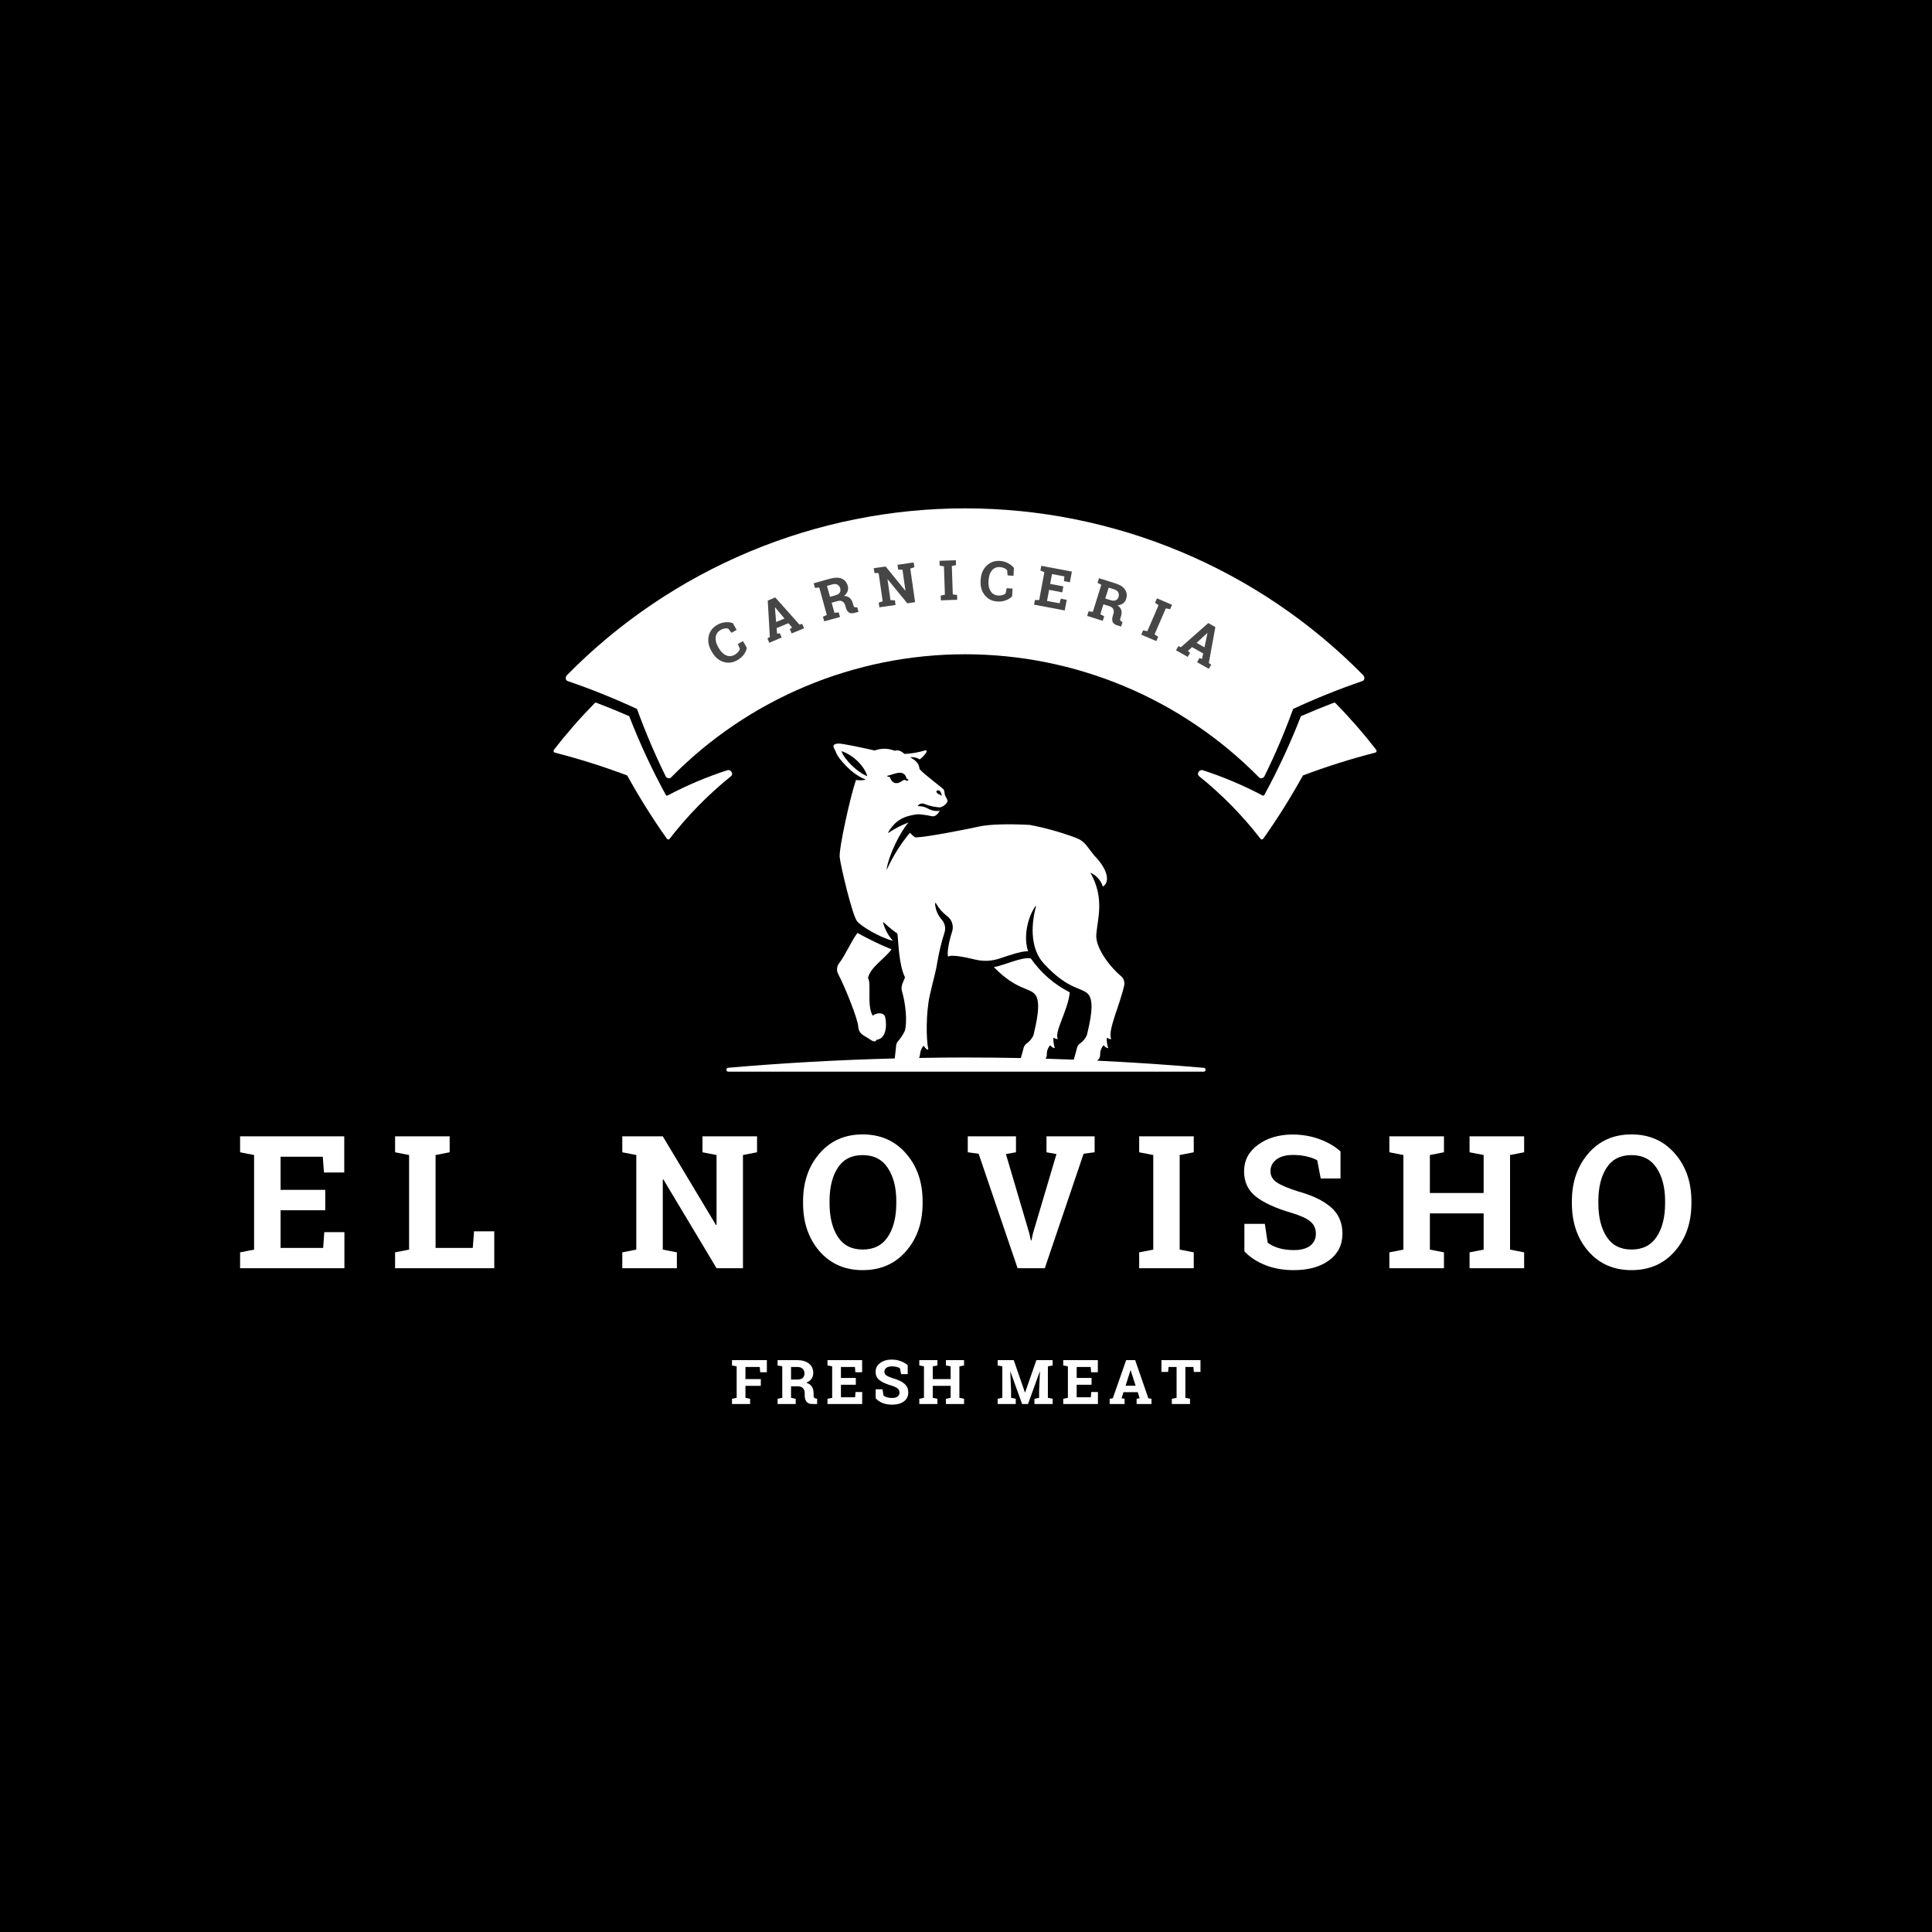 <svg xmlns="http://www.w3.org/2000/svg" xmlns:xlink="http://www.w3.org/1999/xlink" width="500" zoomAndPan="magnify" viewBox="0 0 375 375" height="500" preserveAspectRatio="xMidYMid meet" version="1.0"><defs><g/><clipPath id="f9b8f0ee30"><path d="M 107.445 98.57 L 267.195 98.57 L 267.195 163 L 107.445 163 Z M 107.445 98.57 " clip-rule="nonzero"/></clipPath><clipPath id="369cff9d57"><path d="M 141 144.301 L 234 144.301 L 234 208.051 L 141 208.051 Z M 141 144.301 " clip-rule="nonzero"/></clipPath></defs><rect x="-37.5" width="450" fill="#ffffff" y="-37.5" height="450" fill-opacity="1"/><rect x="-37.5" width="450" fill="#ffffff" y="-37.5" height="450" fill-opacity="1"/><rect x="-37.5" width="450" fill="#000000" y="-37.5" height="450" fill-opacity="1"/><g clip-path="url(#f9b8f0ee30)"><path fill="#ffffff" d="M 141.227 149.484 C 137.199 150.789 133.312 152.43 129.57 154.41 C 129.508 154.441 129.445 154.441 129.379 154.418 C 129.309 154.395 129.258 154.348 129.223 154.281 C 126.551 149.375 124.199 144.32 122.172 139.113 C 122.148 139.047 122.105 139 122.043 138.973 C 119.973 138.066 117.871 137.207 115.734 136.395 C 115.617 136.352 115.516 136.379 115.434 136.473 C 112.621 139.332 109.988 142.344 107.535 145.516 C 107.457 145.613 107.43 145.723 107.453 145.844 C 107.477 145.957 107.547 146.035 107.66 146.074 C 112.434 147.301 117.125 148.781 121.738 150.516 C 124.078 154.746 126.641 158.836 129.43 162.785 C 129.496 162.875 129.586 162.926 129.695 162.938 C 129.797 162.957 129.879 162.93 129.941 162.848 C 133.457 158.305 137.453 154.23 141.93 150.629 C 142.039 150.523 142.098 150.398 142.109 150.246 C 142.125 150.098 142.086 149.961 141.992 149.84 C 141.922 149.703 141.812 149.598 141.668 149.531 C 141.527 149.469 141.379 149.449 141.227 149.484 Z M 267.109 145.516 C 264.652 142.348 262.02 139.332 259.207 136.469 C 259.121 136.379 259.023 136.352 258.906 136.395 C 256.77 137.207 254.664 138.066 252.598 138.973 C 252.531 139 252.488 139.047 252.465 139.113 C 250.438 144.32 248.09 149.375 245.418 154.281 C 245.383 154.348 245.328 154.395 245.258 154.418 C 245.195 154.441 245.129 154.441 245.066 154.41 C 241.324 152.43 237.441 150.789 233.414 149.484 C 233.258 149.449 233.109 149.465 232.969 149.531 C 232.824 149.594 232.715 149.699 232.645 149.836 C 232.551 149.957 232.512 150.094 232.523 150.242 C 232.535 150.395 232.598 150.52 232.707 150.625 C 237.184 154.227 241.18 158.301 244.695 162.848 C 244.762 162.926 244.844 162.953 244.941 162.934 C 245.051 162.922 245.141 162.871 245.207 162.781 C 247.996 158.832 250.562 154.742 252.902 150.512 C 257.512 148.777 262.203 147.297 266.977 146.07 C 267.09 146.031 267.16 145.953 267.184 145.84 C 267.211 145.719 267.184 145.613 267.109 145.516 Z M 244.945 151.043 C 245.176 150.988 245.344 150.855 245.445 150.645 C 247.531 146.398 249.383 142.055 250.996 137.605 C 255.375 135.566 259.848 133.77 264.418 132.203 C 264.664 132.125 264.797 131.961 264.816 131.703 C 264.84 131.434 264.754 131.203 264.559 131.016 C 263.301 129.738 262.016 128.496 260.695 127.281 C 259.379 126.07 258.031 124.891 256.652 123.742 C 255.277 122.598 253.871 121.488 252.438 120.41 C 251.008 119.336 249.551 118.297 248.066 117.293 C 246.582 116.289 245.074 115.32 243.543 114.391 C 242.012 113.461 240.457 112.57 238.883 111.719 C 237.305 110.867 235.711 110.055 234.094 109.281 C 232.477 108.508 230.844 107.777 229.191 107.086 C 227.539 106.395 225.871 105.742 224.184 105.133 C 222.5 104.523 220.801 103.957 219.09 103.43 C 217.375 102.906 215.648 102.426 213.914 101.984 C 212.176 101.547 210.43 101.148 208.672 100.797 C 206.918 100.441 205.152 100.133 203.383 99.867 C 201.609 99.602 199.832 99.383 198.051 99.203 C 196.266 99.027 194.48 98.895 192.691 98.805 C 190.902 98.715 189.109 98.672 187.32 98.672 C 185.527 98.672 183.738 98.715 181.949 98.805 C 180.16 98.895 178.371 99.027 176.59 99.203 C 174.809 99.383 173.031 99.602 171.258 99.867 C 169.484 100.133 167.723 100.441 165.965 100.797 C 164.207 101.148 162.461 101.547 160.727 101.984 C 158.988 102.426 157.262 102.906 155.551 103.43 C 153.836 103.957 152.141 104.523 150.453 105.133 C 148.77 105.742 147.102 106.395 145.449 107.086 C 143.797 107.777 142.16 108.508 140.547 109.281 C 138.93 110.055 137.332 110.867 135.758 111.719 C 134.18 112.57 132.629 113.461 131.098 114.391 C 129.566 115.32 128.059 116.289 126.574 117.293 C 125.09 118.297 123.633 119.336 122.199 120.41 C 120.766 121.488 119.363 122.598 117.984 123.742 C 116.609 124.891 115.262 126.07 113.941 127.281 C 112.625 128.496 111.336 129.738 110.078 131.016 C 109.883 131.203 109.797 131.434 109.82 131.707 C 109.844 131.965 109.973 132.129 110.219 132.207 C 114.789 133.77 119.262 135.57 123.641 137.609 C 125.258 142.055 127.105 146.402 129.191 150.648 C 129.293 150.859 129.461 150.992 129.691 151.047 C 129.906 151.105 130.094 151.059 130.254 150.898 C 131.184 149.953 132.133 149.035 133.109 148.137 C 134.082 147.242 135.078 146.371 136.094 145.523 C 137.109 144.676 138.148 143.855 139.207 143.059 C 140.266 142.266 141.34 141.496 142.438 140.754 C 143.535 140.012 144.648 139.297 145.777 138.609 C 146.91 137.922 148.059 137.266 149.223 136.637 C 150.387 136.004 151.566 135.406 152.762 134.832 C 153.953 134.262 155.16 133.723 156.383 133.211 C 157.602 132.699 158.836 132.219 160.082 131.766 C 161.324 131.316 162.582 130.898 163.848 130.512 C 165.113 130.121 166.387 129.766 167.668 129.441 C 168.953 129.117 170.242 128.824 171.539 128.562 C 172.84 128.301 174.141 128.074 175.449 127.875 C 176.762 127.68 178.074 127.516 179.391 127.387 C 180.707 127.254 182.027 127.156 183.348 127.09 C 184.672 127.023 185.996 126.992 187.316 126.992 C 188.641 126.992 189.965 127.023 191.285 127.09 C 192.609 127.156 193.93 127.254 195.246 127.387 C 196.562 127.516 197.875 127.68 199.184 127.875 C 200.496 128.074 201.797 128.301 203.094 128.562 C 204.395 128.824 205.684 129.117 206.969 129.441 C 208.25 129.766 209.523 130.121 210.789 130.512 C 212.055 130.898 213.312 131.316 214.555 131.766 C 215.801 132.219 217.031 132.699 218.254 133.211 C 219.477 133.723 220.684 134.262 221.875 134.832 C 223.07 135.406 224.25 136.004 225.414 136.637 C 226.578 137.266 227.727 137.922 228.855 138.609 C 229.988 139.297 231.102 140.012 232.199 140.754 C 233.293 141.496 234.371 142.266 235.43 143.059 C 236.488 143.855 237.523 144.676 238.543 145.523 C 239.559 146.371 240.555 147.242 241.527 148.137 C 242.504 149.035 243.453 149.953 244.383 150.898 C 244.543 151.055 244.73 151.105 244.945 151.043 Z M 244.945 151.043 " fill-opacity="1" fill-rule="evenodd"/></g><g clip-path="url(#369cff9d57)"><path fill="#ffffff" d="M 233.648 207.262 C 226.801 206.664 219.883 206.207 212.938 205.875 C 213.332 205.602 213.535 205.223 213.543 204.742 C 213.52 204.031 213.738 203.41 214.211 202.875 C 214.41 203.16 214.684 203.352 215.02 203.453 C 215.039 203.457 215.059 203.453 215.074 203.438 C 215.09 203.422 215.094 203.402 215.086 203.379 C 214.891 202.777 214.801 202.16 214.816 201.527 C 214.816 201.492 214.832 201.469 214.863 201.453 C 214.895 201.438 214.926 201.441 214.949 201.465 C 215.152 201.605 215.375 201.688 215.621 201.707 C 215.641 201.711 215.66 201.703 215.672 201.684 C 215.684 201.668 215.684 201.648 215.676 201.629 C 214.934 200.129 217.414 194.926 218.203 191.273 C 218.273 190.934 218.254 190.602 218.141 190.273 C 218.027 189.945 217.84 189.668 217.57 189.445 C 215.328 187.57 212.605 183.926 212.789 181.391 C 212.996 178.48 214.484 174.391 211.641 169.379 C 212.219 169.637 212.723 170.004 213.145 170.477 C 213.566 170.949 213.875 171.488 214.07 172.09 C 215.441 171.227 215.148 168.859 212.348 166.004 L 210.918 164.145 C 210.375 163.441 209.688 162.938 208.855 162.633 C 205.926 161.531 202.922 160.688 199.848 160.109 C 195.621 159.887 191.906 160.008 190.102 160.418 C 188.301 160.824 179.535 162.59 177.613 162.531 C 177.242 162.273 176.914 161.977 176.621 161.637 C 174.824 163.789 173.344 166.137 172.184 168.684 C 172.172 168.707 172.156 168.715 172.133 168.707 C 172.109 168.699 172.098 168.684 172.102 168.66 C 172.574 165.793 174.789 161.367 176.348 159.645 C 174.98 160.152 173.688 160.816 172.477 161.637 C 172.453 161.652 172.426 161.652 172.402 161.629 C 172.379 161.609 172.379 161.582 172.395 161.559 C 174 158.797 176.059 158.316 178.109 158.047 C 179.016 158.09 179.91 158.211 180.793 158.414 C 181.145 158.5 181.453 158.426 181.73 158.195 C 182.016 157.977 182.234 157.703 182.391 157.379 C 181.594 157.488 180.848 157.348 180.145 156.957 C 179.551 156.625 178.91 156.465 178.227 156.469 C 178.195 156.477 178.172 156.465 178.156 156.438 C 178.145 156.41 178.148 156.387 178.168 156.363 C 178.328 156.172 178.531 156.047 178.777 155.992 C 179.023 155.934 179.262 155.961 179.492 156.066 C 180.453 156.445 181.445 156.664 182.477 156.715 C 183.094 156.547 183.566 156.188 183.891 155.637 C 184.047 155.289 183.453 154.578 183.379 154.188 C 183.352 153.887 183.297 153.594 183.211 153.301 C 183.102 153.039 179.266 150.25 178.484 149.27 C 178.391 148.492 178.145 147.82 176.762 147.051 C 176.742 147.039 176.738 147.023 176.742 147.004 C 176.746 146.984 176.758 146.973 176.781 146.973 C 177.406 146.926 177.984 147.066 178.516 147.402 C 179.043 147.008 179.484 146.535 179.84 145.98 C 179.891 145.895 179.887 145.809 179.828 145.727 C 179.766 145.648 179.684 145.621 179.586 145.648 C 178.281 146.039 176.945 146.273 175.582 146.344 C 174.875 145.777 174.508 145.52 173.648 145.715 C 172.359 145.219 171.066 145.203 169.766 145.672 C 168.25 145.309 163.363 144.266 162.715 144.324 C 162.062 144.379 161.879 144.492 161.781 144.77 C 161.688 145.043 162.113 145.535 162.371 146.273 C 162.621 146.992 165.215 150.281 167.891 151.234 C 167.922 151.246 167.938 151.27 167.938 151.305 C 167.934 151.34 167.918 151.359 167.887 151.367 C 167.305 151.473 166.727 151.48 166.145 151.391 C 165.074 154.469 162.801 164.699 162.984 166.406 C 163.172 168.113 165.48 177.898 166.41 178.891 C 167.34 179.879 170.594 181.883 173.32 182.613 C 172.41 181.594 171.777 180.43 171.414 179.113 C 171.402 179.078 171.414 179.051 171.445 179.031 C 171.48 179.012 171.508 179.016 171.535 179.043 C 172.363 179.832 173.25 180.559 174.191 181.211 C 174.387 182.766 174.449 187.312 175.664 189.707 L 175.176 190.887 C 174.957 191.414 174.93 191.949 175.098 192.492 C 175.742 194.637 176.156 198.301 175.617 200.098 C 175.277 200.828 174.84 201.496 174.305 202.102 C 174.09 202.344 173.973 202.625 173.941 202.945 C 173.871 203.727 173.754 204.766 173.676 205.441 C 162.828 205.723 152 206.324 141.348 207.254 C 141.242 207.258 141.152 207.301 141.082 207.379 C 141.012 207.457 140.98 207.547 140.984 207.652 C 140.988 207.754 141.031 207.844 141.105 207.914 C 141.184 207.984 141.273 208.02 141.379 208.012 L 233.613 208.012 C 233.719 208.02 233.809 207.984 233.887 207.914 C 233.965 207.844 234.004 207.754 234.012 207.648 C 234.016 207.547 233.98 207.453 233.91 207.375 C 233.84 207.301 233.75 207.258 233.645 207.254 Z M 181.867 153.461 C 182.305 153.254 182.664 153.637 182.797 154.398 C 182.797 154.414 182.793 154.426 182.777 154.434 C 182.766 154.441 182.75 154.438 182.738 154.426 C 182.523 154.285 182.293 154.168 182.055 154.07 C 181.852 153.941 181.605 153.586 181.867 153.461 Z M 172.211 150.578 C 172.84 150.492 173.973 149.934 174.785 149.992 C 175.086 150.012 175.344 150.121 175.559 150.332 C 175.777 150.539 175.898 150.793 175.922 151.094 C 176.336 151.258 176.363 151.414 176.258 151.504 C 176.156 151.594 175.738 151.504 175.598 151.34 C 174.965 151.508 174.715 152.066 173.871 152.004 C 173.027 151.945 172.715 150.812 172.715 150.812 C 172.527 150.812 172.355 150.766 172.195 150.672 C 172.172 150.66 172.164 150.641 172.168 150.617 C 172.176 150.594 172.188 150.582 172.215 150.578 Z M 163.355 145.883 C 163.348 145.863 163.352 145.848 163.367 145.832 C 163.383 145.816 163.398 145.812 163.418 145.82 C 165.598 146.551 167.828 148.734 168.336 150.668 C 166.352 149.848 163.945 147.465 163.355 145.883 Z M 210.953 200.949 C 210.648 201.617 210.191 202.16 209.586 202.574 C 209.309 202.781 209.125 203.055 209.047 203.395 C 208.887 204.055 208.621 204.973 208.445 205.566 C 208.438 205.602 208.438 205.641 208.438 205.68 C 206.609 205.609 204.781 205.547 202.949 205.492 C 203.102 205.266 203.18 205.016 203.184 204.742 C 203.16 204.031 203.379 203.406 203.848 202.875 C 204.039 203.145 204.293 203.332 204.609 203.43 C 204.641 203.441 204.668 203.434 204.691 203.41 C 204.715 203.387 204.723 203.359 204.711 203.328 C 204.527 202.738 204.445 202.133 204.461 201.52 C 204.461 201.484 204.473 201.461 204.504 201.445 C 204.531 201.43 204.559 201.434 204.586 201.453 C 204.773 201.59 204.984 201.668 205.215 201.695 C 205.246 201.699 205.27 201.691 205.289 201.664 C 205.309 201.637 205.312 201.609 205.297 201.582 C 204.645 200.215 207.32 196.059 207.641 192.613 C 204.578 191.039 202.055 188.844 200.074 186.027 C 198.359 185.688 194.957 187.355 192.906 187.723 C 197.367 192.258 199.824 191.652 200.938 193.055 C 202.105 194.523 201.191 198.398 200.594 200.945 C 200.289 201.613 199.832 202.152 199.23 202.57 C 198.949 202.777 198.766 203.051 198.684 203.391 C 198.543 203.988 198.312 204.781 198.141 205.367 C 194.594 205.297 191.047 205.262 187.504 205.258 C 184.465 205.258 181.422 205.285 178.379 205.344 C 178.473 205.176 178.531 204.996 178.559 204.809 C 178.594 204.191 178.785 203.625 179.133 203.113 C 179.172 203.066 179.219 203.043 179.281 203.047 C 179.34 203.055 179.387 203.082 179.414 203.137 C 179.562 203.402 179.77 203.605 180.043 203.738 C 180.078 203.758 180.109 203.754 180.141 203.73 C 180.172 203.707 180.184 203.676 180.176 203.637 C 179.758 201.746 179.711 196.547 180.477 193.168 C 181.266 189.688 181.641 188.711 181.996 186.43 C 182.309 184.602 182.75 182.809 183.316 181.043 C 183.461 180.613 183.488 180.176 183.402 179.73 C 183.312 179.289 183.125 178.895 182.828 178.551 C 182.012 177.637 181.566 176.57 181.492 175.352 C 181.492 175.305 181.512 175.277 181.555 175.266 C 181.598 175.254 181.629 175.266 181.652 175.305 C 182.203 176.281 182.922 177.113 183.812 177.797 C 184.047 177.965 184.246 178.164 184.414 178.395 C 184.586 178.629 184.715 178.879 184.801 179.152 C 184.891 179.422 184.938 179.703 184.938 179.988 C 184.938 180.273 184.895 180.555 184.805 180.824 C 184.168 182.75 183.793 184.926 184.016 185.688 C 184.562 185.238 187.176 185.734 189.25 186.242 C 190.852 186.637 192.438 186.57 194.004 186.051 C 195.996 185.387 198.266 184.598 199.555 184.637 C 198.656 182.078 199.328 178.262 200.992 175.867 C 201.012 175.84 201.031 175.836 201.059 175.848 C 201.086 175.859 201.094 175.883 201.086 175.91 C 199.977 180.086 200.152 184.375 202.625 187.051 C 207.492 192.324 210.125 191.586 211.293 193.059 C 212.461 194.531 211.582 198.344 210.953 200.949 Z M 173.047 184.27 C 170.777 183.34 168.574 182.273 166.434 181.078 C 165.156 182.781 164.176 185.258 162.867 186.973 C 162.641 187.266 162.508 187.594 162.473 187.961 C 162.438 188.328 162.5 188.68 162.668 189.008 C 164.207 191.969 166.496 197.855 166.578 199.203 C 166.672 200.75 167.734 200.98 168.473 201.492 C 169.207 202.008 169.891 202.465 170.145 201.816 C 172.477 201.57 172.031 197.742 171.711 197.156 C 171.395 196.566 170.219 196.484 169.398 197.145 C 168.199 195.211 169.184 190.82 168.48 189.844 C 168.887 187.77 171.734 186.074 173.047 184.27 Z M 173.047 184.27 " fill-opacity="1" fill-rule="evenodd"/></g><g fill="#ffffff" fill-opacity="1"><g transform="translate(45.616, 246.158)"><g><path d="M 17.516 -11.25 L 8.844 -11.25 L 8.844 -3.938 L 17.109 -3.938 L 17.328 -7 L 21.234 -7 L 21.234 0 L 0.984 0 L 0.984 -3.078 L 3.703 -3.609 L 3.703 -21.969 L 0.984 -22.5 L 0.984 -25.594 L 21.203 -25.594 L 21.203 -18.578 L 17.266 -18.578 L 17.031 -21.641 L 8.844 -21.641 L 8.844 -15.203 L 17.516 -15.203 Z M 17.516 -11.25 "/></g></g></g><g fill="#ffffff" fill-opacity="1"><g transform="translate(75.701, 246.158)"><g><path d="M 0.984 0 L 0.984 -3.078 L 3.703 -3.609 L 3.703 -21.969 L 0.984 -22.5 L 0.984 -25.594 L 11.578 -25.594 L 11.578 -22.5 L 8.844 -21.969 L 8.844 -3.938 L 16.062 -3.938 L 16.312 -7.156 L 20.234 -7.156 L 20.234 0 Z M 0.984 0 "/></g></g></g><g fill="#ffffff" fill-opacity="1"><g transform="translate(103.886, 246.158)"><g/></g></g><g fill="#ffffff" fill-opacity="1"><g transform="translate(119.802, 246.158)"><g><path d="M 27.141 -25.594 L 27.141 -22.5 L 24.406 -21.969 L 24.406 0 L 19.281 0 L 8.953 -17.234 L 8.844 -17.203 L 8.844 -3.609 L 11.578 -3.078 L 11.578 0 L 0.984 0 L 0.984 -3.078 L 3.703 -3.609 L 3.703 -21.969 L 0.984 -22.5 L 0.984 -25.594 L 8.844 -25.594 L 19.172 -8.375 L 19.281 -8.391 L 19.281 -21.969 L 16.547 -22.5 L 16.547 -25.594 Z M 27.141 -25.594 "/></g></g></g><g fill="#ffffff" fill-opacity="1"><g transform="translate(154.703, 246.158)"><g><path d="M 24.375 -12.609 C 24.375 -8.859 23.301 -5.754 21.156 -3.297 C 19.02 -0.848 16.219 0.375 12.75 0.375 C 9.289 0.375 6.492 -0.848 4.359 -3.297 C 2.234 -5.754 1.172 -8.859 1.172 -12.609 L 1.172 -12.984 C 1.172 -16.711 2.234 -19.805 4.359 -22.266 C 6.484 -24.734 9.273 -25.969 12.734 -25.969 C 16.203 -25.969 19.008 -24.734 21.156 -22.266 C 23.301 -19.805 24.375 -16.711 24.375 -12.984 Z M 19.266 -13.031 C 19.266 -15.676 18.711 -17.82 17.609 -19.469 C 16.516 -21.125 14.891 -21.953 12.734 -21.953 C 10.578 -21.953 8.969 -21.129 7.906 -19.484 C 6.844 -17.848 6.312 -15.695 6.312 -13.031 L 6.312 -12.609 C 6.312 -9.91 6.848 -7.738 7.922 -6.094 C 8.992 -4.445 10.602 -3.625 12.75 -3.625 C 14.914 -3.625 16.539 -4.445 17.625 -6.094 C 18.719 -7.738 19.266 -9.91 19.266 -12.609 Z M 19.266 -13.031 "/></g></g></g><g fill="#ffffff" fill-opacity="1"><g transform="translate(187.248, 246.158)"><g><path d="M 9.953 -22.5 L 8 -22.156 L 12.531 -6.797 L 12.844 -5.391 L 12.953 -5.391 L 13.25 -6.766 L 17.812 -22.156 L 15.875 -22.5 L 15.875 -25.594 L 25.219 -25.594 L 25.219 -22.5 L 23.078 -22.219 L 15.547 0 L 10.266 0 L 2.703 -22.219 L 0.594 -22.5 L 0.594 -25.594 L 9.953 -25.594 Z M 9.953 -22.5 "/></g></g></g><g fill="#ffffff" fill-opacity="1"><g transform="translate(220.145, 246.158)"><g><path d="M 0.969 -22.5 L 0.969 -25.594 L 11.562 -25.594 L 11.562 -22.5 L 8.828 -21.969 L 8.828 -3.609 L 11.562 -3.078 L 11.562 0 L 0.969 0 L 0.969 -3.078 L 3.703 -3.609 L 3.703 -21.969 Z M 0.969 -22.5 "/></g></g></g><g fill="#ffffff" fill-opacity="1"><g transform="translate(239.77, 246.158)"><g><path d="M 20.422 -17.422 L 16.578 -17.422 L 15.906 -20.938 C 15.457 -21.219 14.805 -21.461 13.953 -21.672 C 13.098 -21.879 12.191 -21.984 11.234 -21.984 C 9.828 -21.984 8.738 -21.688 7.969 -21.094 C 7.207 -20.508 6.828 -19.75 6.828 -18.812 C 6.828 -17.945 7.227 -17.234 8.031 -16.672 C 8.832 -16.117 10.219 -15.531 12.188 -14.906 C 15.008 -14.125 17.148 -13.086 18.609 -11.797 C 20.066 -10.504 20.797 -8.812 20.797 -6.719 C 20.797 -4.52 19.926 -2.785 18.188 -1.516 C 16.457 -0.254 14.176 0.375 11.344 0.375 C 9.312 0.375 7.477 0.051 5.844 -0.594 C 4.207 -1.238 2.848 -2.129 1.766 -3.266 L 1.766 -8.609 L 5.734 -8.609 L 6.281 -4.969 C 6.789 -4.551 7.488 -4.203 8.375 -3.922 C 9.258 -3.648 10.25 -3.516 11.344 -3.516 C 12.75 -3.516 13.816 -3.801 14.547 -4.375 C 15.273 -4.945 15.641 -5.719 15.641 -6.688 C 15.641 -7.664 15.289 -8.453 14.594 -9.047 C 13.895 -9.648 12.676 -10.211 10.938 -10.734 C 7.895 -11.617 5.594 -12.664 4.031 -13.875 C 2.477 -15.082 1.703 -16.734 1.703 -18.828 C 1.703 -20.898 2.582 -22.594 4.344 -23.906 C 6.102 -25.227 8.312 -25.91 10.969 -25.953 C 12.938 -25.953 14.727 -25.648 16.344 -25.047 C 17.969 -24.453 19.328 -23.656 20.422 -22.656 Z M 20.422 -17.422 "/></g></g></g><g fill="#ffffff" fill-opacity="1"><g transform="translate(268.694, 246.158)"><g><path d="M 0.984 -22.5 L 0.984 -25.594 L 11.578 -25.594 L 11.578 -22.5 L 8.844 -21.969 L 8.844 -14.594 L 19.281 -14.594 L 19.281 -21.969 L 16.547 -22.5 L 16.547 -25.594 L 27.141 -25.594 L 27.141 -22.5 L 24.406 -21.969 L 24.406 -3.609 L 27.141 -3.078 L 27.141 0 L 16.547 0 L 16.547 -3.078 L 19.281 -3.609 L 19.281 -10.641 L 8.844 -10.641 L 8.844 -3.609 L 11.578 -3.078 L 11.578 0 L 0.984 0 L 0.984 -3.078 L 3.703 -3.609 L 3.703 -21.969 Z M 0.984 -22.5 "/></g></g></g><g fill="#ffffff" fill-opacity="1"><g transform="translate(303.929, 246.158)"><g><path d="M 24.375 -12.609 C 24.375 -8.859 23.301 -5.754 21.156 -3.297 C 19.02 -0.848 16.219 0.375 12.75 0.375 C 9.289 0.375 6.492 -0.848 4.359 -3.297 C 2.234 -5.754 1.172 -8.859 1.172 -12.609 L 1.172 -12.984 C 1.172 -16.711 2.234 -19.805 4.359 -22.266 C 6.484 -24.734 9.273 -25.969 12.734 -25.969 C 16.203 -25.969 19.008 -24.734 21.156 -22.266 C 23.301 -19.805 24.375 -16.711 24.375 -12.984 Z M 19.266 -13.031 C 19.266 -15.676 18.711 -17.82 17.609 -19.469 C 16.516 -21.125 14.891 -21.953 12.734 -21.953 C 10.578 -21.953 8.969 -21.129 7.906 -19.484 C 6.844 -17.848 6.312 -15.695 6.312 -13.031 L 6.312 -12.609 C 6.312 -9.91 6.848 -7.738 7.922 -6.094 C 8.992 -4.445 10.602 -3.625 12.75 -3.625 C 14.914 -3.625 16.539 -4.445 17.625 -6.094 C 18.719 -7.738 19.266 -9.91 19.266 -12.609 Z M 19.266 -13.031 "/></g></g></g><g fill="#ffffff" fill-opacity="1"><g transform="translate(141.752, 272.519)"><g><path d="M 0.328 -1.016 L 1.234 -1.203 L 1.234 -7.312 L 0.328 -7.484 L 0.328 -8.516 L 7.094 -8.516 L 7.094 -6.172 L 5.797 -6.172 L 5.719 -7.188 L 2.938 -7.188 L 2.938 -4.844 L 5.922 -4.844 L 5.922 -3.531 L 2.938 -3.531 L 2.938 -1.203 L 3.844 -1.016 L 3.844 0 L 0.328 0 Z M 0.328 -1.016 "/></g></g></g><g fill="#ffffff" fill-opacity="1"><g transform="translate(150.603, 272.519)"><g><path d="M 4.156 -8.516 C 5.113 -8.516 5.867 -8.289 6.422 -7.844 C 6.973 -7.406 7.25 -6.797 7.25 -6.016 C 7.25 -5.586 7.133 -5.211 6.906 -4.891 C 6.676 -4.578 6.336 -4.32 5.891 -4.125 C 6.391 -3.977 6.75 -3.734 6.969 -3.391 C 7.195 -3.047 7.312 -2.617 7.312 -2.109 L 7.312 -1.672 C 7.312 -1.484 7.348 -1.336 7.422 -1.234 C 7.492 -1.141 7.613 -1.082 7.781 -1.062 L 8 -1.031 L 8 0 L 7.109 0 C 6.555 0 6.164 -0.148 5.938 -0.453 C 5.707 -0.754 5.594 -1.141 5.594 -1.609 L 5.594 -2.094 C 5.594 -2.508 5.484 -2.832 5.266 -3.062 C 5.047 -3.301 4.738 -3.426 4.344 -3.438 L 2.938 -3.438 L 2.938 -1.203 L 3.844 -1.016 L 3.844 0 L 0.328 0 L 0.328 -1.016 L 1.234 -1.203 L 1.234 -7.312 L 0.328 -7.484 L 0.328 -8.516 Z M 2.938 -4.75 L 4.125 -4.75 C 4.594 -4.75 4.945 -4.848 5.188 -5.047 C 5.426 -5.254 5.547 -5.551 5.547 -5.938 C 5.547 -6.32 5.426 -6.625 5.188 -6.844 C 4.957 -7.07 4.613 -7.188 4.156 -7.188 L 2.938 -7.188 Z M 2.938 -4.75 "/></g></g></g><g fill="#ffffff" fill-opacity="1"><g transform="translate(160.289, 272.519)"><g><path d="M 5.828 -3.734 L 2.938 -3.734 L 2.938 -1.312 L 5.688 -1.312 L 5.766 -2.328 L 7.062 -2.328 L 7.062 0 L 0.328 0 L 0.328 -1.016 L 1.234 -1.203 L 1.234 -7.312 L 0.328 -7.484 L 0.328 -8.516 L 7.047 -8.516 L 7.047 -6.172 L 5.734 -6.172 L 5.656 -7.188 L 2.938 -7.188 L 2.938 -5.062 L 5.828 -5.062 Z M 5.828 -3.734 "/></g></g></g><g fill="#ffffff" fill-opacity="1"><g transform="translate(169.391, 272.519)"><g><path d="M 6.797 -5.797 L 5.516 -5.797 L 5.281 -6.953 C 5.133 -7.047 4.922 -7.129 4.641 -7.203 C 4.359 -7.273 4.055 -7.312 3.734 -7.312 C 3.266 -7.312 2.898 -7.211 2.641 -7.016 C 2.391 -6.816 2.266 -6.562 2.266 -6.25 C 2.266 -5.969 2.395 -5.734 2.656 -5.547 C 2.926 -5.359 3.391 -5.16 4.047 -4.953 C 4.984 -4.691 5.691 -4.348 6.172 -3.922 C 6.66 -3.492 6.906 -2.93 6.906 -2.234 C 6.906 -1.504 6.617 -0.926 6.047 -0.5 C 5.473 -0.082 4.711 0.125 3.766 0.125 C 3.098 0.125 2.488 0.02 1.938 -0.188 C 1.395 -0.406 0.941 -0.707 0.578 -1.094 L 0.578 -2.859 L 1.906 -2.859 L 2.094 -1.656 C 2.258 -1.508 2.488 -1.391 2.781 -1.297 C 3.07 -1.211 3.398 -1.172 3.766 -1.172 C 4.234 -1.172 4.586 -1.266 4.828 -1.453 C 5.078 -1.641 5.203 -1.895 5.203 -2.219 C 5.203 -2.551 5.082 -2.816 4.844 -3.016 C 4.613 -3.211 4.211 -3.398 3.641 -3.578 C 2.629 -3.867 1.863 -4.211 1.344 -4.609 C 0.82 -5.016 0.562 -5.566 0.562 -6.266 C 0.562 -6.953 0.852 -7.516 1.438 -7.953 C 2.02 -8.391 2.754 -8.613 3.641 -8.625 C 4.297 -8.625 4.891 -8.523 5.422 -8.328 C 5.961 -8.129 6.422 -7.863 6.797 -7.531 Z M 6.797 -5.797 "/></g></g></g><g fill="#ffffff" fill-opacity="1"><g transform="translate(178.108, 272.519)"><g><path d="M 0.328 -7.484 L 0.328 -8.516 L 3.844 -8.516 L 3.844 -7.484 L 2.938 -7.312 L 2.938 -4.844 L 6.406 -4.844 L 6.406 -7.312 L 5.5 -7.484 L 5.5 -8.516 L 9.016 -8.516 L 9.016 -7.484 L 8.109 -7.312 L 8.109 -1.203 L 9.016 -1.016 L 9.016 0 L 5.5 0 L 5.5 -1.016 L 6.406 -1.203 L 6.406 -3.531 L 2.938 -3.531 L 2.938 -1.203 L 3.844 -1.016 L 3.844 0 L 0.328 0 L 0.328 -1.016 L 1.234 -1.203 L 1.234 -7.312 Z M 0.328 -7.484 "/></g></g></g><g fill="#ffffff" fill-opacity="1"><g transform="translate(188.922, 272.519)"><g/></g></g><g fill="#ffffff" fill-opacity="1"><g transform="translate(193.315, 272.519)"><g><path d="M 8.531 -6.297 L 8.5 -6.297 L 6.219 0 L 5.078 0 L 2.812 -6.281 L 2.781 -6.266 L 2.938 -2.531 L 2.938 -1.203 L 3.844 -1.016 L 3.844 0 L 0.328 0 L 0.328 -1.016 L 1.234 -1.203 L 1.234 -7.312 L 0.328 -7.484 L 0.328 -8.516 L 3.453 -8.516 L 5.625 -2.234 L 5.656 -2.234 L 7.844 -8.516 L 11 -8.516 L 11 -7.484 L 10.078 -7.312 L 10.078 -1.203 L 11 -1.016 L 11 0 L 7.469 0 L 7.469 -1.016 L 8.375 -1.203 L 8.375 -2.531 Z M 8.531 -6.297 "/></g></g></g><g fill="#ffffff" fill-opacity="1"><g transform="translate(206.045, 272.519)"><g><path d="M 5.828 -3.734 L 2.938 -3.734 L 2.938 -1.312 L 5.688 -1.312 L 5.766 -2.328 L 7.062 -2.328 L 7.062 0 L 0.328 0 L 0.328 -1.016 L 1.234 -1.203 L 1.234 -7.312 L 0.328 -7.484 L 0.328 -8.516 L 7.047 -8.516 L 7.047 -6.172 L 5.734 -6.172 L 5.656 -7.188 L 2.938 -7.188 L 2.938 -5.062 L 5.828 -5.062 Z M 5.828 -3.734 "/></g></g></g><g fill="#ffffff" fill-opacity="1"><g transform="translate(215.147, 272.519)"><g><path d="M 0.234 -1.016 L 0.844 -1.109 L 3.438 -8.516 L 5.188 -8.516 L 7.75 -1.109 L 8.359 -1.016 L 8.359 0 L 5.469 0 L 5.469 -1.016 L 6.047 -1.125 L 5.688 -2.297 L 2.922 -2.297 L 2.547 -1.125 L 3.141 -1.016 L 3.141 0 L 0.234 0 Z M 3.328 -3.547 L 5.281 -3.547 L 4.312 -6.547 L 4.281 -6.547 Z M 3.328 -3.547 "/></g></g></g><g fill="#ffffff" fill-opacity="1"><g transform="translate(225.202, 272.519)"><g><path d="M 7.812 -8.516 L 7.812 -6.234 L 6.516 -6.234 L 6.438 -7.188 L 4.875 -7.188 L 4.875 -1.203 L 5.781 -1.016 L 5.781 0 L 2.25 0 L 2.25 -1.016 L 3.172 -1.203 L 3.172 -7.188 L 1.609 -7.188 L 1.531 -6.234 L 0.234 -6.234 L 0.234 -8.516 Z M 7.812 -8.516 "/></g></g></g><g fill="#474647" fill-opacity="1"><g transform="translate(139.779, 129.922)"><g><path d="M 3.203 -7.656 L 2.203 -7.094 L 1.578 -7.906 C 1.367 -7.969 1.141 -7.977 0.891 -7.938 C 0.641 -7.906 0.379 -7.812 0.109 -7.656 C -0.461 -7.332 -0.785 -6.867 -0.859 -6.266 C -0.93 -5.66 -0.773 -5.02 -0.391 -4.344 L -0.25 -4.109 C 0.133 -3.43 0.602 -2.969 1.156 -2.719 C 1.707 -2.477 2.266 -2.516 2.828 -2.828 C 3.086 -2.984 3.305 -3.16 3.484 -3.359 C 3.66 -3.555 3.773 -3.758 3.828 -3.969 L 3.438 -4.922 L 4.438 -5.484 L 5.188 -4.172 C 5.094 -3.711 4.891 -3.27 4.578 -2.844 C 4.266 -2.426 3.848 -2.07 3.328 -1.781 C 2.441 -1.27 1.539 -1.16 0.625 -1.453 C -0.289 -1.754 -1.023 -2.391 -1.578 -3.359 L -1.703 -3.578 C -2.254 -4.547 -2.426 -5.504 -2.219 -6.453 C -2.008 -7.398 -1.457 -8.129 -0.562 -8.641 C -0.039 -8.93 0.477 -9.098 1 -9.141 C 1.52 -9.18 2.004 -9.129 2.453 -8.984 Z M 3.203 -7.656 "/></g></g></g><g fill="#474647" fill-opacity="1"><g transform="translate(149.113, 124.837)"><g><path d="M -0.156 -0.922 L 0.312 -1.219 L -0.094 -8.266 L 1.359 -8.875 L 6.062 -3.609 L 6.594 -3.734 L 6.953 -2.891 L 4.547 -1.891 L 4.188 -2.734 L 4.641 -3.031 L 3.922 -3.875 L 1.625 -2.922 L 1.734 -1.828 L 2.25 -1.938 L 2.609 -1.094 L 0.203 -0.078 Z M 1.531 -4.109 L 3.156 -4.781 L 1.328 -6.953 L 1.297 -6.938 Z M 1.531 -4.109 "/></g></g></g><g fill="#474647" fill-opacity="1"><g transform="translate(159.702, 120.679)"><g><path d="M 1.547 -8.391 C 2.391 -8.617 3.102 -8.609 3.688 -8.359 C 4.27 -8.109 4.656 -7.645 4.844 -6.969 C 4.945 -6.602 4.938 -6.254 4.812 -5.922 C 4.688 -5.586 4.457 -5.281 4.125 -5 C 4.594 -4.988 4.961 -4.859 5.234 -4.609 C 5.516 -4.367 5.711 -4.031 5.828 -3.594 L 5.938 -3.203 C 5.977 -3.047 6.039 -2.93 6.125 -2.859 C 6.219 -2.797 6.348 -2.773 6.516 -2.797 L 6.688 -2.812 L 6.938 -1.922 L 6.172 -1.719 C 5.691 -1.582 5.316 -1.613 5.047 -1.812 C 4.773 -2.02 4.582 -2.332 4.469 -2.75 L 4.359 -3.172 C 4.254 -3.523 4.078 -3.773 3.828 -3.922 C 3.586 -4.078 3.289 -4.113 2.938 -4.031 L 1.719 -3.688 L 2.266 -1.734 L 3.094 -1.812 L 3.344 -0.922 L 0.281 -0.078 L 0.031 -0.969 L 0.781 -1.328 L -0.688 -6.641 L -1.516 -6.562 L -1.766 -7.469 L -0.984 -7.688 Z M 1.406 -4.828 L 2.438 -5.125 C 2.852 -5.238 3.133 -5.41 3.281 -5.641 C 3.438 -5.867 3.473 -6.148 3.391 -6.484 C 3.297 -6.805 3.117 -7.039 2.859 -7.188 C 2.598 -7.344 2.266 -7.363 1.859 -7.25 L 0.812 -6.953 Z M 1.406 -4.828 "/></g></g></g><g fill="#474647" fill-opacity="1"><g transform="translate(170.388, 117.927)"><g><path d="M 6.953 -8.75 L 7.094 -7.828 L 6.297 -7.562 L 7.234 -1.047 L 5.719 -0.828 L 1.906 -5.484 L 1.875 -5.484 L 2.453 -1.438 L 3.312 -1.406 L 3.438 -0.5 L 0.297 -0.047 L 0.172 -0.953 L 0.938 -1.219 L 0.156 -6.672 L -0.656 -6.719 L -0.797 -7.641 L 0 -7.75 L 1.516 -7.969 L 5.328 -3.281 L 5.359 -3.312 L 4.781 -7.344 L 3.953 -7.375 L 3.812 -8.297 L 6.141 -8.641 Z M 6.953 -8.75 "/></g></g></g><g fill="#474647" fill-opacity="1"><g transform="translate(182.328, 116.54)"><g><path d="M 0.062 -6.75 L 0.031 -7.688 L 3.203 -7.797 L 3.234 -6.859 L 2.422 -6.672 L 2.609 -1.172 L 3.438 -1.047 L 3.469 -0.125 L 0.297 -0.016 L 0.266 -0.938 L 1.078 -1.109 L 0.891 -6.609 Z M 0.062 -6.75 "/></g></g></g><g fill="#474647" fill-opacity="1"><g transform="translate(189.808, 116.389)"><g><path d="M 6.906 -4.625 L 5.766 -4.703 L 5.672 -5.719 C 5.523 -5.883 5.336 -6.02 5.109 -6.125 C 4.891 -6.227 4.625 -6.289 4.312 -6.312 C 3.656 -6.363 3.129 -6.156 2.734 -5.688 C 2.348 -5.227 2.129 -4.609 2.078 -3.828 L 2.062 -3.562 C 2.008 -2.789 2.145 -2.148 2.469 -1.641 C 2.801 -1.129 3.285 -0.848 3.922 -0.797 C 4.223 -0.785 4.5 -0.812 4.75 -0.875 C 5.008 -0.945 5.219 -1.055 5.375 -1.203 L 5.594 -2.219 L 6.734 -2.141 L 6.641 -0.625 C 6.297 -0.289 5.879 -0.035 5.391 0.141 C 4.898 0.328 4.359 0.398 3.766 0.359 C 2.754 0.297 1.941 -0.113 1.328 -0.875 C 0.723 -1.633 0.457 -2.566 0.531 -3.672 L 0.547 -3.922 C 0.617 -5.035 1.004 -5.926 1.703 -6.594 C 2.398 -7.27 3.258 -7.578 4.281 -7.516 C 4.875 -7.473 5.398 -7.328 5.859 -7.078 C 6.328 -6.828 6.707 -6.516 7 -6.141 Z M 6.906 -4.625 "/></g></g></g><g fill="#474647" fill-opacity="1"><g transform="translate(200.413, 117.319)"><g><path d="M 5.781 -2.344 L 3.219 -2.828 L 2.812 -0.672 L 5.25 -0.219 L 5.484 -1.109 L 6.641 -0.891 L 6.25 1.172 L 0.297 0.047 L 0.469 -0.859 L 1.297 -0.859 L 2.297 -6.266 L 1.531 -6.578 L 1.703 -7.5 L 2.5 -7.344 L 7.641 -6.375 L 7.25 -4.297 L 6.094 -4.516 L 6.188 -5.438 L 3.781 -5.891 L 3.422 -3.984 L 5.984 -3.5 Z M 5.781 -2.344 "/></g></g></g><g fill="#474647" fill-opacity="1"><g transform="translate(210.732, 119.453)"><g><path d="M 5.859 -6.188 C 6.691 -5.926 7.285 -5.531 7.641 -5 C 7.992 -4.477 8.066 -3.883 7.859 -3.219 C 7.742 -2.852 7.547 -2.562 7.266 -2.344 C 6.984 -2.133 6.617 -2.004 6.172 -1.953 C 6.566 -1.691 6.812 -1.383 6.906 -1.031 C 7.008 -0.676 6.992 -0.281 6.859 0.156 L 6.734 0.516 C 6.68 0.68 6.672 0.816 6.703 0.922 C 6.742 1.035 6.832 1.129 6.969 1.203 L 7.156 1.281 L 6.875 2.156 L 6.109 1.922 C 5.629 1.773 5.332 1.539 5.219 1.219 C 5.113 0.895 5.125 0.531 5.25 0.125 L 5.375 -0.281 C 5.488 -0.645 5.484 -0.953 5.359 -1.203 C 5.234 -1.461 4.992 -1.656 4.641 -1.781 L 3.438 -2.156 L 2.844 -0.234 L 3.594 0.172 L 3.312 1.047 L 0.281 0.094 L 0.562 -0.781 L 1.391 -0.703 L 3.031 -5.953 L 2.297 -6.328 L 2.578 -7.219 L 3.359 -6.984 Z M 3.797 -3.281 L 4.828 -2.969 C 5.234 -2.832 5.566 -2.82 5.828 -2.938 C 6.086 -3.051 6.27 -3.27 6.375 -3.594 C 6.477 -3.926 6.457 -4.223 6.312 -4.484 C 6.176 -4.742 5.91 -4.938 5.516 -5.062 L 4.469 -5.391 Z M 3.797 -3.281 "/></g></g></g><g fill="#474647" fill-opacity="1"><g transform="translate(221.255, 123.063)"><g><path d="M 2.938 -6.062 L 3.312 -6.922 L 6.234 -5.672 L 5.859 -4.812 L 5.031 -4.984 L 2.844 0.062 L 3.547 0.531 L 3.188 1.375 L 0.266 0.125 L 0.625 -0.719 L 1.438 -0.547 L 3.625 -5.594 Z M 2.938 -6.062 "/></g></g></g><g fill="#474647" fill-opacity="1"><g transform="translate(228.071, 126.111)"><g><path d="M 0.641 -0.688 L 1.156 -0.5 L 6.453 -5.172 L 7.828 -4.391 L 6.562 2.562 L 7.016 2.906 L 6.562 3.703 L 4.281 2.422 L 4.734 1.625 L 5.25 1.781 L 5.469 0.719 L 3.297 -0.5 L 2.5 0.234 L 2.922 0.594 L 2.469 1.391 L 0.188 0.109 Z M 4.188 -1.328 L 5.719 -0.469 L 6.297 -3.234 L 6.266 -3.25 Z M 4.188 -1.328 "/></g></g></g></svg>
